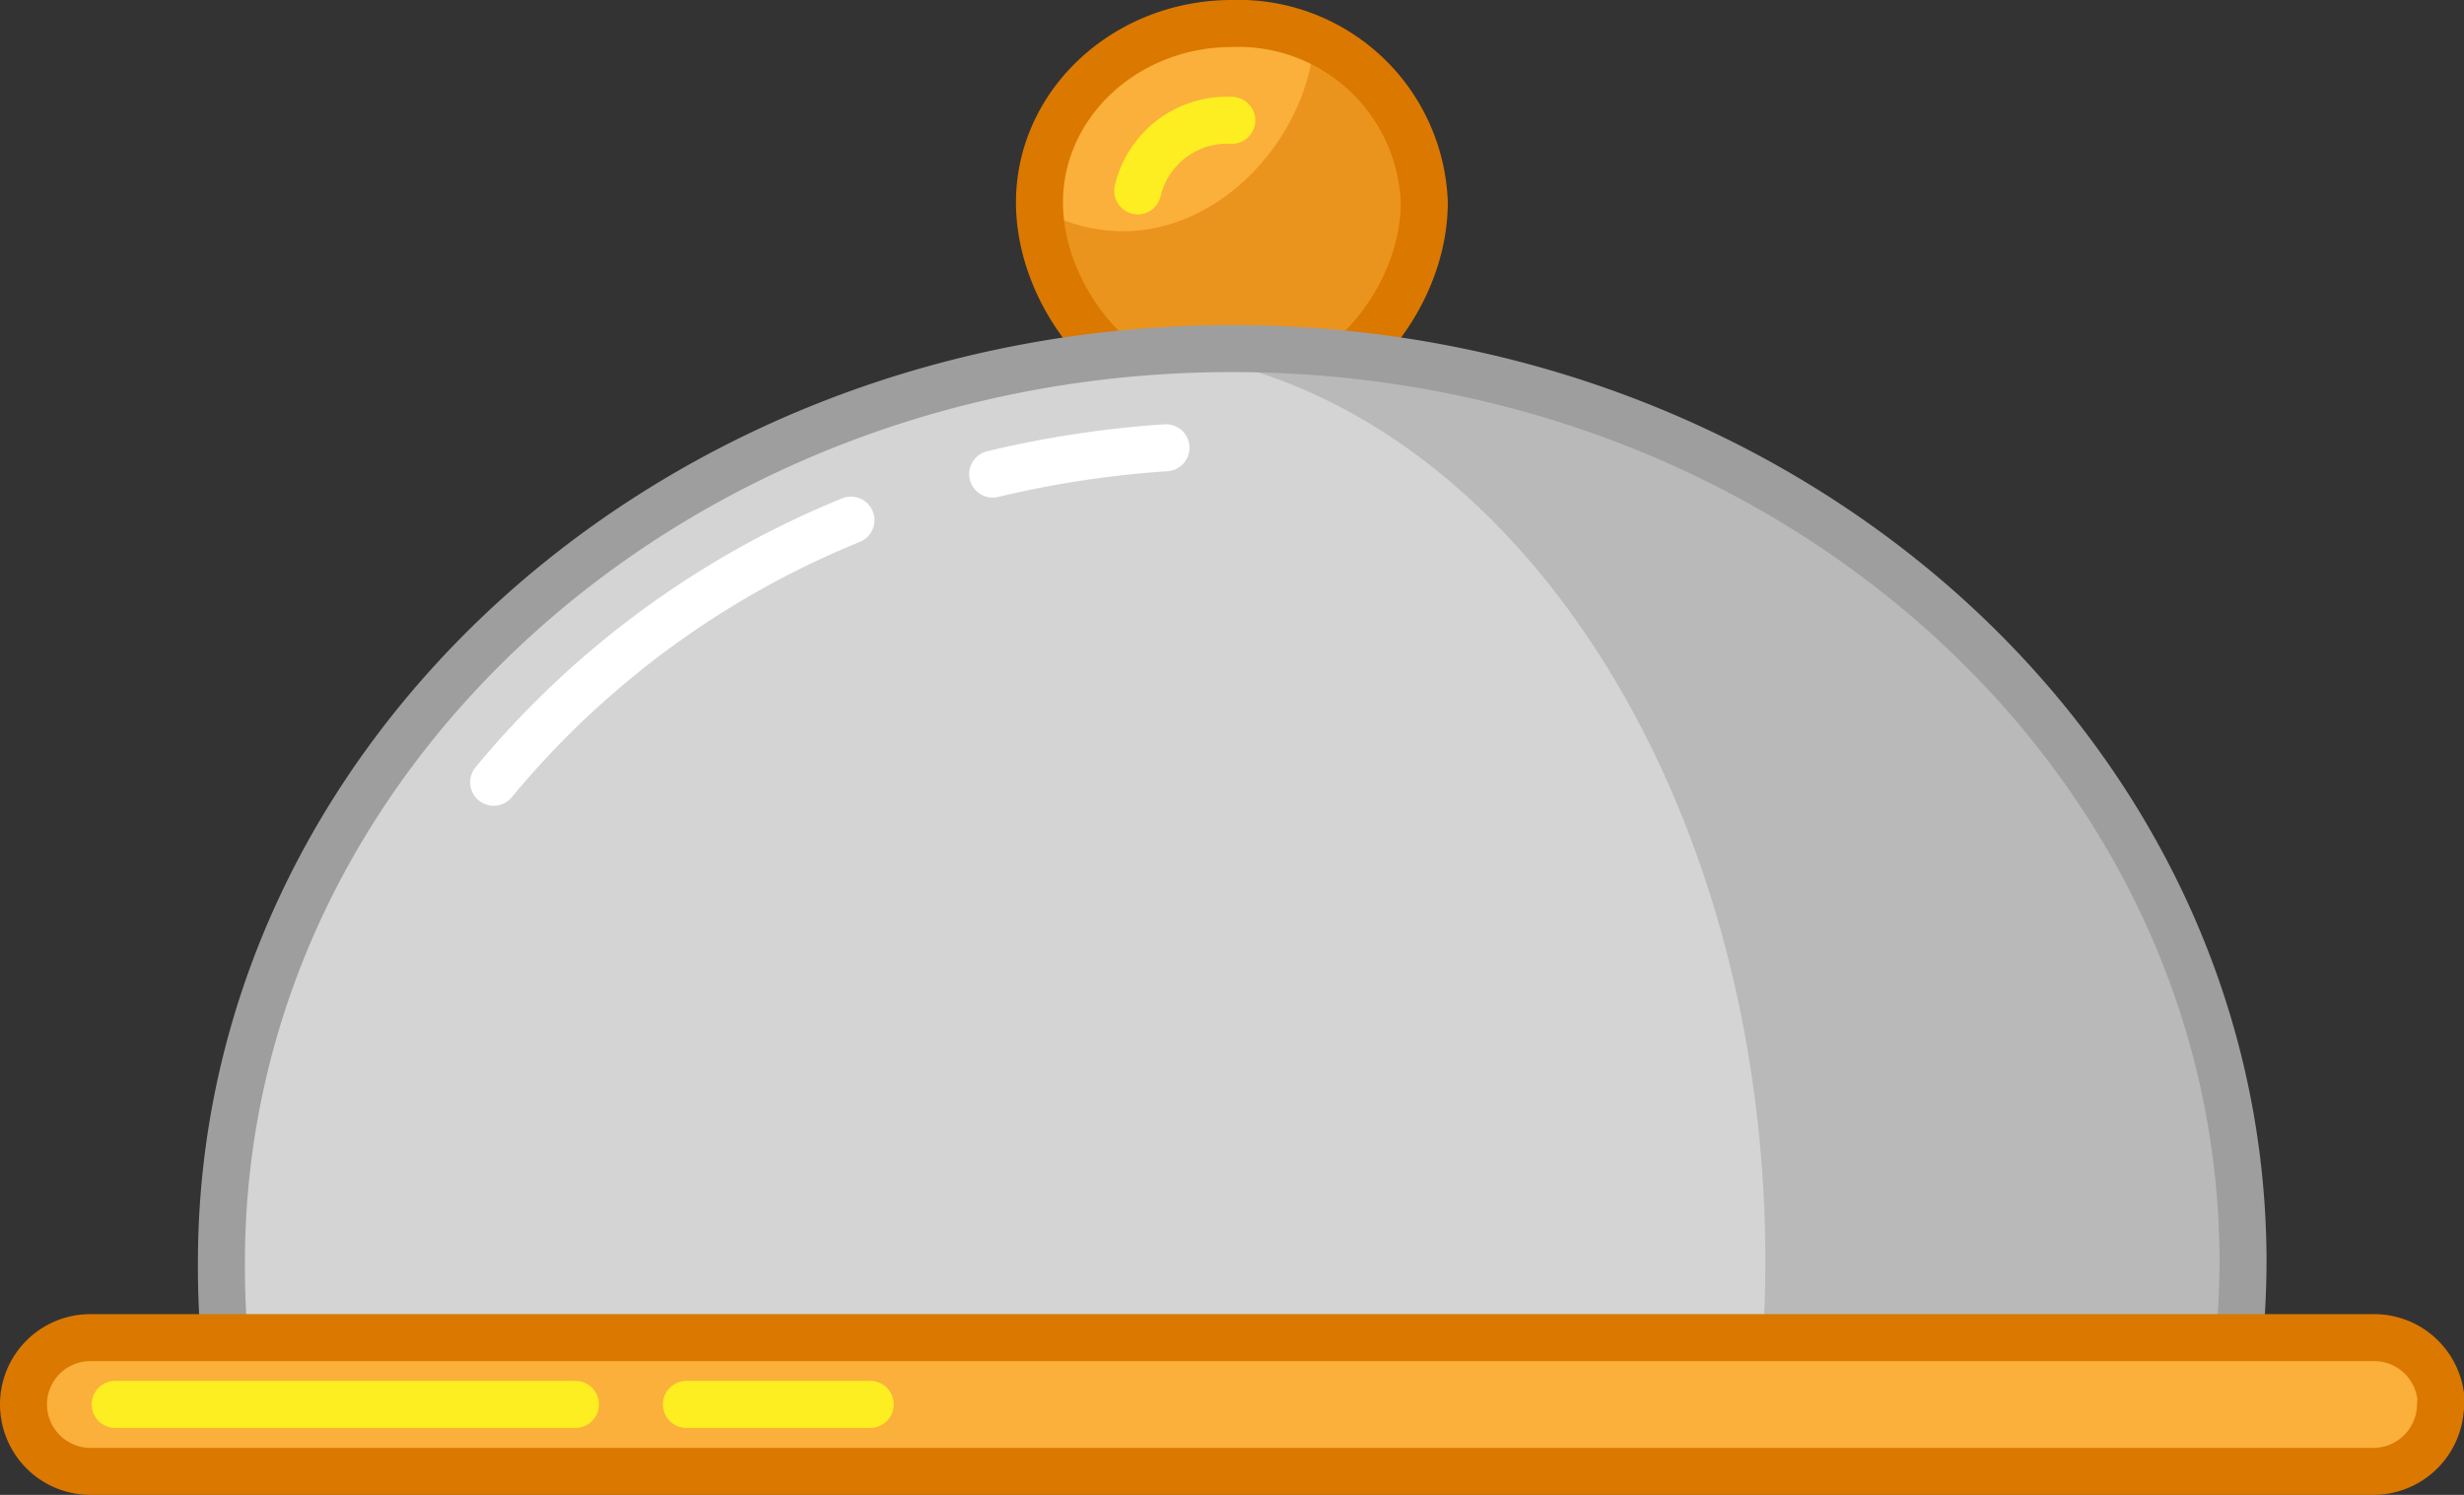 <svg xmlns="http://www.w3.org/2000/svg" width="104.82" height="63.6" viewBox="0 0 104.82 63.6">
  <rect x="0" y="0" width="104.82" height="63.6" fill="#333333" stroke="none"/>
  <defs>
    <style>
      .cls-1 {
        fill: #fbb03b;
        stroke: #db7800;
      }

      .cls-1, .cls-2, .cls-4, .cls-6 {
        stroke-linecap: round;
        stroke-width: 2px;
      }

      .cls-1, .cls-2, .cls-4 {
        stroke-linejoin: round;
      }

      .cls-2, .cls-6 {
        fill: none;
      }

      .cls-2 {
        stroke: #fcee21;
      }

      .cls-3 {
        fill: #db7800;
      }

      .cls-3, .cls-5 {
        opacity: 0.5;
      }

      .cls-4 {
        fill: #d4d4d4;
        stroke: #9e9e9e;
      }

      .cls-5 {
        fill: #9e9e9e;
      }

      .cls-6 {
        stroke: #fff;
        stroke-miterlimit: 10;
      }
    </style>
  </defs>
  <title>Asset 4tools2</title>
  <g id="Layer_2" data-name="Layer 2">
    <g id="objects">
      <g>
        <path class="cls-1" d="M60.59,8.61c0,4.2-3.66,8.64-8.18,8.64s-8.19-4.44-8.19-8.64S47.89,1,52.41,1A7.91,7.91,0,0,1,60.59,8.61Z"/>
        <path class="cls-2" d="M48.4,8.12a3.9,3.9,0,0,1,4-3"/>
        <path class="cls-3" d="M55.91,1.74c-.3,4-3.83,8.1-8.16,8.1a7.2,7.2,0,0,1-3.51-.95C44.4,13,48,17.25,52.41,17.25s8.18-4.44,8.18-8.64A7.57,7.57,0,0,0,55.91,1.74Z"/>
        <path class="cls-4" d="M94.78,60.34a35.51,35.51,0,0,0,.64-6.64c0-21.47-19.26-38.87-43-38.87s-43,17.4-43,38.87A35.51,35.51,0,0,0,10,60.34Z"/>
        <path class="cls-5" d="M52.41,14.83c-1.07,0-2.12.05-3.17.11C63.7,16.41,75.1,33.19,75.1,53.7a53.43,53.43,0,0,1-.42,6.64h20.1a35.51,35.51,0,0,0,.64-6.64C95.42,32.23,76.16,14.83,52.41,14.83Z"/>
        <path class="cls-6" d="M42.23,20.17a44.23,44.23,0,0,1,7.37-1.12"/>
        <path class="cls-6" d="M21,33.28a38.62,38.62,0,0,1,15.2-11.15"/>
        <path class="cls-1" d="M103.82,59.75A2.86,2.86,0,0,1,101,62.6H3.84A2.85,2.85,0,0,1,1,59.75H1a2.84,2.84,0,0,1,2.84-2.84H101a2.85,2.85,0,0,1,2.85,2.84Z"/>
        <line class="cls-2" x1="29.2" y1="59.75" x2="37.02" y2="59.75"/>
        <line class="cls-2" x1="4.9" y1="59.75" x2="24.48" y2="59.75"/>
      </g>
    </g>
  </g>
</svg>
